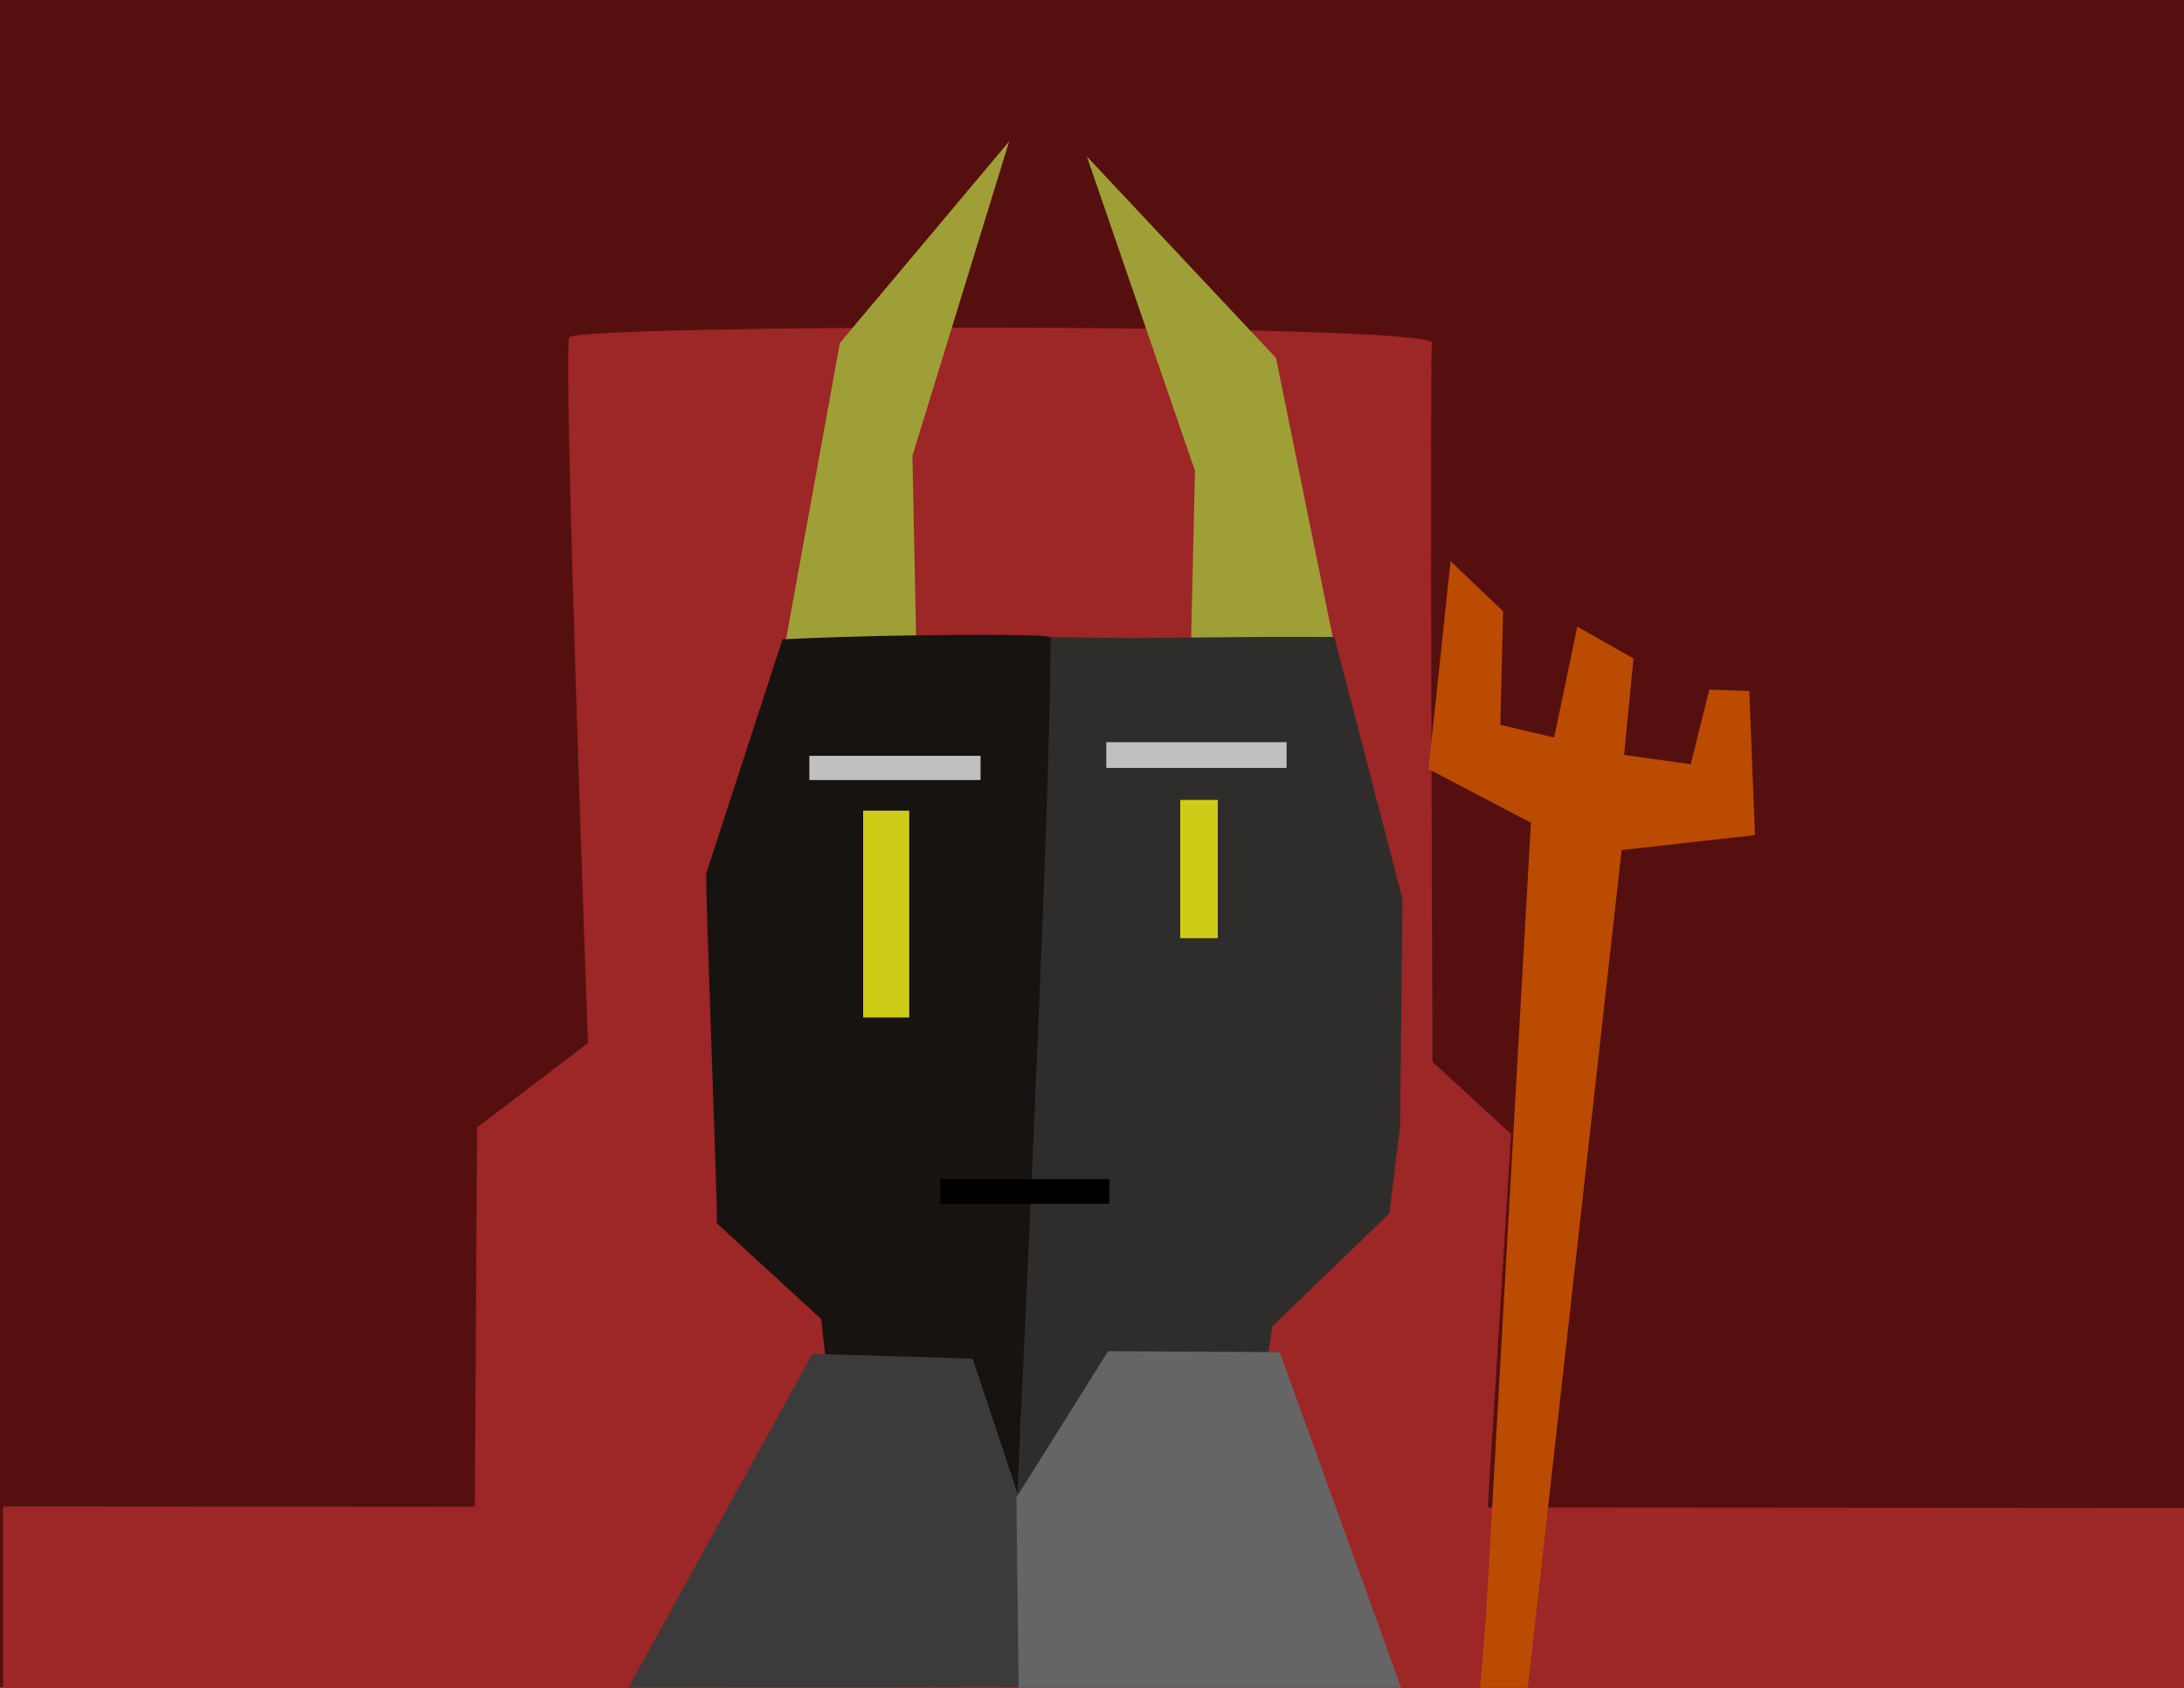 <?xml version="1.0" encoding="UTF-8" standalone="no"?>
<!-- Created with Inkscape (http://www.inkscape.org/) -->

<svg
   width="660"
   height="510"
   viewBox="0 0 174.625 134.938"
   version="1.1"
   id="svg1"
   xml:space="preserve"
   sodipodi:docname="wzór.svg"
   inkscape:version="1.3 (0e150ed6c4, 2023-07-21)"
   xmlns:inkscape="http://www.inkscape.org/namespaces/inkscape"
   xmlns:sodipodi="http://sodipodi.sourceforge.net/DTD/sodipodi-0.dtd"
   xmlns="http://www.w3.org/2000/svg"
   xmlns:svg="http://www.w3.org/2000/svg"><sodipodi:namedview
     id="namedview1"
     pagecolor="#ffffff"
     bordercolor="#000000"
     borderopacity="0.25"
     inkscape:showpageshadow="2"
     inkscape:pageopacity="0.0"
     inkscape:pagecheckerboard="0"
     inkscape:deskcolor="#d1d1d1"
     inkscape:document-units="mm"
     inkscape:zoom="0.74564394"
     inkscape:cx="495.54483"
     inkscape:cy="283.64745"
     inkscape:window-width="1018"
     inkscape:window-height="1033"
     inkscape:window-x="742"
     inkscape:window-y="58"
     inkscape:window-maximized="0"
     inkscape:current-layer="layer1-91" /><defs
     id="defs1" /><g
     inkscape:label="Warstwa 1"
     inkscape:groupmode="layer"
     id="layer1"><g
       inkscape:label="Warstwa 1"
       id="layer1-94"
       transform="translate(-9.076,-66.232)"><g
         inkscape:label="Warstwa 1"
         id="layer1-4-5"
         transform="translate(-219.905,28.683)"><g
           inkscape:label="Warstwa 1"
           id="layer1-85"
           transform="translate(205.643,-38.796)"><g
             inkscape:label="Warstwa 1"
             id="layer1-4-5-5"
             transform="translate(-219.905,28.683)"><g
               inkscape:label="Warstwa 1"
               id="layer1-89"
               transform="translate(215.094,-19.812)"><g
                 inkscape:label="Warstwa 1"
                 id="layer1-4-5-3"
                 transform="translate(-219.905,28.683)"><g
                   inkscape:label="Warstwa 1"
                   id="layer1-3"
                   transform="translate(216.584,-22.546)"><g
                     inkscape:label="Warstwa 1"
                     id="layer1-4-5-0"
                     transform="translate(-219.905,28.683)"><g
                       inkscape:label="Warstwa 1"
                       id="layer1-5"
                       transform="translate(235.551,-57.445)"><g
                         inkscape:label="Warstwa 1"
                         id="layer1-82"
                         transform="translate(3.492,0.03)"><g
                           inkscape:label="Warstwa 1"
                           id="layer1-4"
                           transform="translate(4.005,-19.301)" /><g
                           inkscape:label="Warstwa 1"
                           id="layer1-9-0"
                           transform="translate(5.615,27.413)"><g
                             inkscape:label="Warstwa 1"
                             id="layer1-91"
                             transform="translate(-9.989,-11.317)"><rect
                               style="fill:#560f0f;fill-opacity:1;stroke-width:2.319;stroke-linecap:round;stroke-linejoin:round;stroke-miterlimit:10.1;paint-order:fill markers stroke"
                               id="rect26"
                               width="175.645"
                               height="135.194"
                               x="16.35"
                               y="73.973"
                               ry="0.089" /><path
                               style="fill:#9d2626;fill-opacity:1;stroke-width:2.319;stroke-linecap:round;stroke-linejoin:round;stroke-miterlimit:10.1;paint-order:fill markers stroke"
                               d="m 54.672,194.441 0.177,-30.339 8.871,-6.742 c 0,0 -2.03,-55.355 -1.498,-56.419 0.532,-1.065 69.152,-1.149 68.975,0.448 -0.177,1.597 0.047,57.472 0.047,57.472 l 6.283,5.774 -1.952,31.226 z"
                               id="path26"
                               sodipodi:nodetypes="cccsscccc" /><path
                               style="fill:#9d2626;fill-opacity:1;stroke-width:2.319;stroke-linecap:round;stroke-linejoin:round;stroke-miterlimit:10.1;paint-order:fill markers stroke"
                               d="m 16.955,194.41 174.57,0.125 0.063,14.929 -174.633,-0.471 z"
                               id="path25"
                               sodipodi:nodetypes="ccccc" /><g
                               inkscape:label="Warstwa 1"
                               id="layer1-4-3"
                               transform="translate(4.005,-19.301)"><path
                                 style="fill:#ba4b00;fill-opacity:1;stroke-width:0.17"
                                 d="m 142.362,161.236 10.66,-1.201 -0.455,-11.517 -3.196,-0.11 -1.483,5.965 -5.33,-0.746 0.751,-7.709 -4.493,-2.549 -1.851,8.868 -4.301,-1.014 0.22,-9.078 -4.198,-4.007 -1.769,16.619 8.192,4.293 -3.581,63.252 -0.496,6.004 3.827,-0.06 z"
                                 id="path1-1"
                                 sodipodi:nodetypes="cccccccccccccccccc" /></g><g
                               inkscape:label="Warstwa 1"
                               id="layer1-4-5-8"
                               transform="translate(-219.905,28.683)"><path
                                 style="fill:#a05a2c;stroke-width:0.265"
                                 d="m 13.342,216.415 13.609,0.267"
                                 id="path3-6" /></g><g
                               inkscape:label="Warstwa 1"
                               id="layer1-8-5"
                               transform="matrix(0.642,0,0,0.642,28.844,88.244)"><path
                                 style="fill:#9f9f37;fill-opacity:1;stroke-width:0.866;stroke-linecap:round;stroke-linejoin:round;stroke-miterlimit:10.1;paint-order:fill markers stroke"
                                 d="m 147.865,60.994 -7.852,-38.64 -23.555,-25.091 13.46,39.142 -0.561,24.589 z"
                                 id="path2-8" /><path
                                 style="display:inline;fill:#2e2d2c;fill-opacity:1;stroke-width:0.204"
                                 d="m 108.229,155.315 1.308,-53.454 2.289,-44.737 10.283,0.102 16.562,-0.144 8.602,0.002 4.246,16.323 4.246,16.323 -0.15,14.142 -0.15,14.142 -1.335,10.86 -14.58,14.073 -3.508,23.756 -17.342,0.019 -8.512,-0.134 -2.869,-0.235 z"
                                 id="path10-9-5"
                                 sodipodi:nodetypes="ccccccccccccccccc" /><path
                                 style="fill:#9f9f37;fill-opacity:1;stroke-width:0.819;stroke-linecap:round;stroke-linejoin:round;stroke-miterlimit:10.1;paint-order:fill markers stroke"
                                 d="M 78.671,59.116 85.696,20.476 106.773,-4.615 94.729,34.526 95.231,59.116 Z"
                                 id="path2" /><path
                                 style="display:inline;fill:#161311;fill-opacity:1;stroke-width:0.203"
                                 d="m 83.364,142.026 -12.983,-11.915 -0.001,-1.343 c -7.94e-4,-0.739 -0.297,-9.757 -0.658,-20.04 C 69.361,98.444 69.063,89.243 69.06,88.281 l -0.005,-1.749 4.748,-14.575 4.748,-14.575 3.228,-0.141 c 10.076,-0.439 28.223,-0.564 29.722,-0.206 l 0.455,0.109 -0.122,7.368 c -0.163,9.883 -1.003,32.172 -2.301,61.053 -0.257,5.713 -0.567,12.659 -0.689,15.437 l -1.166,25.508 -2.554,0.011 -3.676,0.03 -15.343,0.09 z"
                                 id="path11-5-5"
                                 sodipodi:nodetypes="cccsccccsscsssccccc" /><path
                                 style="fill:#3b3b3b;fill-opacity:1;stroke-width:0.206"
                                 d="m 82.27,146.363 19.95,0.591 6.867,20.619 -0.599,20.255 -49.114,0.083 z"
                                 id="path12-7-2"
                                 sodipodi:nodetypes="cccccc" /><path
                                 style="fill:#656565;fill-opacity:1;stroke-width:0.206"
                                 d="m 119.105,146.032 21.365,0.116 15.153,41.867 -47.668,0.013 -0.28,-23.771 z"
                                 id="path12-3-9-7"
                                 sodipodi:nodetypes="cccccc" /><rect
                                 style="fill:#cdcd18;fill-opacity:1;stroke-width:0.32"
                                 id="rect12-2-7"
                                 width="4.67"
                                 height="17.212"
                                 x="128.088"
                                 y="77.386" /><rect
                                 style="fill:#cdcd18;fill-opacity:1;stroke-width:0.347"
                                 id="rect13-0-3"
                                 width="5.737"
                                 height="25.751"
                                 x="88.594"
                                 y="78.721" /><path
                                 style="fill:#000000;stroke-width:0.265"
                                 d="M 87.175,120.951 103.214,130.103"
                                 id="path14-0-5" /><rect
                                 style="fill:#000000;stroke-width:0.265"
                                 id="rect15-3-6"
                                 width="21.081"
                                 height="3.069"
                                 x="98.194"
                                 y="124.604" /><rect
                                 style="fill:#c0c0c0;fill-opacity:1;stroke-width:0.265"
                                 id="rect16-0-4"
                                 width="21.322"
                                 height="3.019"
                                 x="81.892"
                                 y="71.891" /><rect
                                 style="fill:#c0c0c0;fill-opacity:1;stroke-width:0.265"
                                 id="rect17-8-9"
                                 width="22.454"
                                 height="3.208"
                                 x="118.875"
                                 y="70.193" /></g></g></g></g></g></g></g></g><g
                 inkscape:label="Warstwa 1"
                 id="layer1-9-4"
                 transform="translate(5.615,27.413)" /></g></g><g
             inkscape:label="Warstwa 1"
             id="layer1-9"
             transform="translate(5.615,27.413)" /></g></g></g></g></svg>

